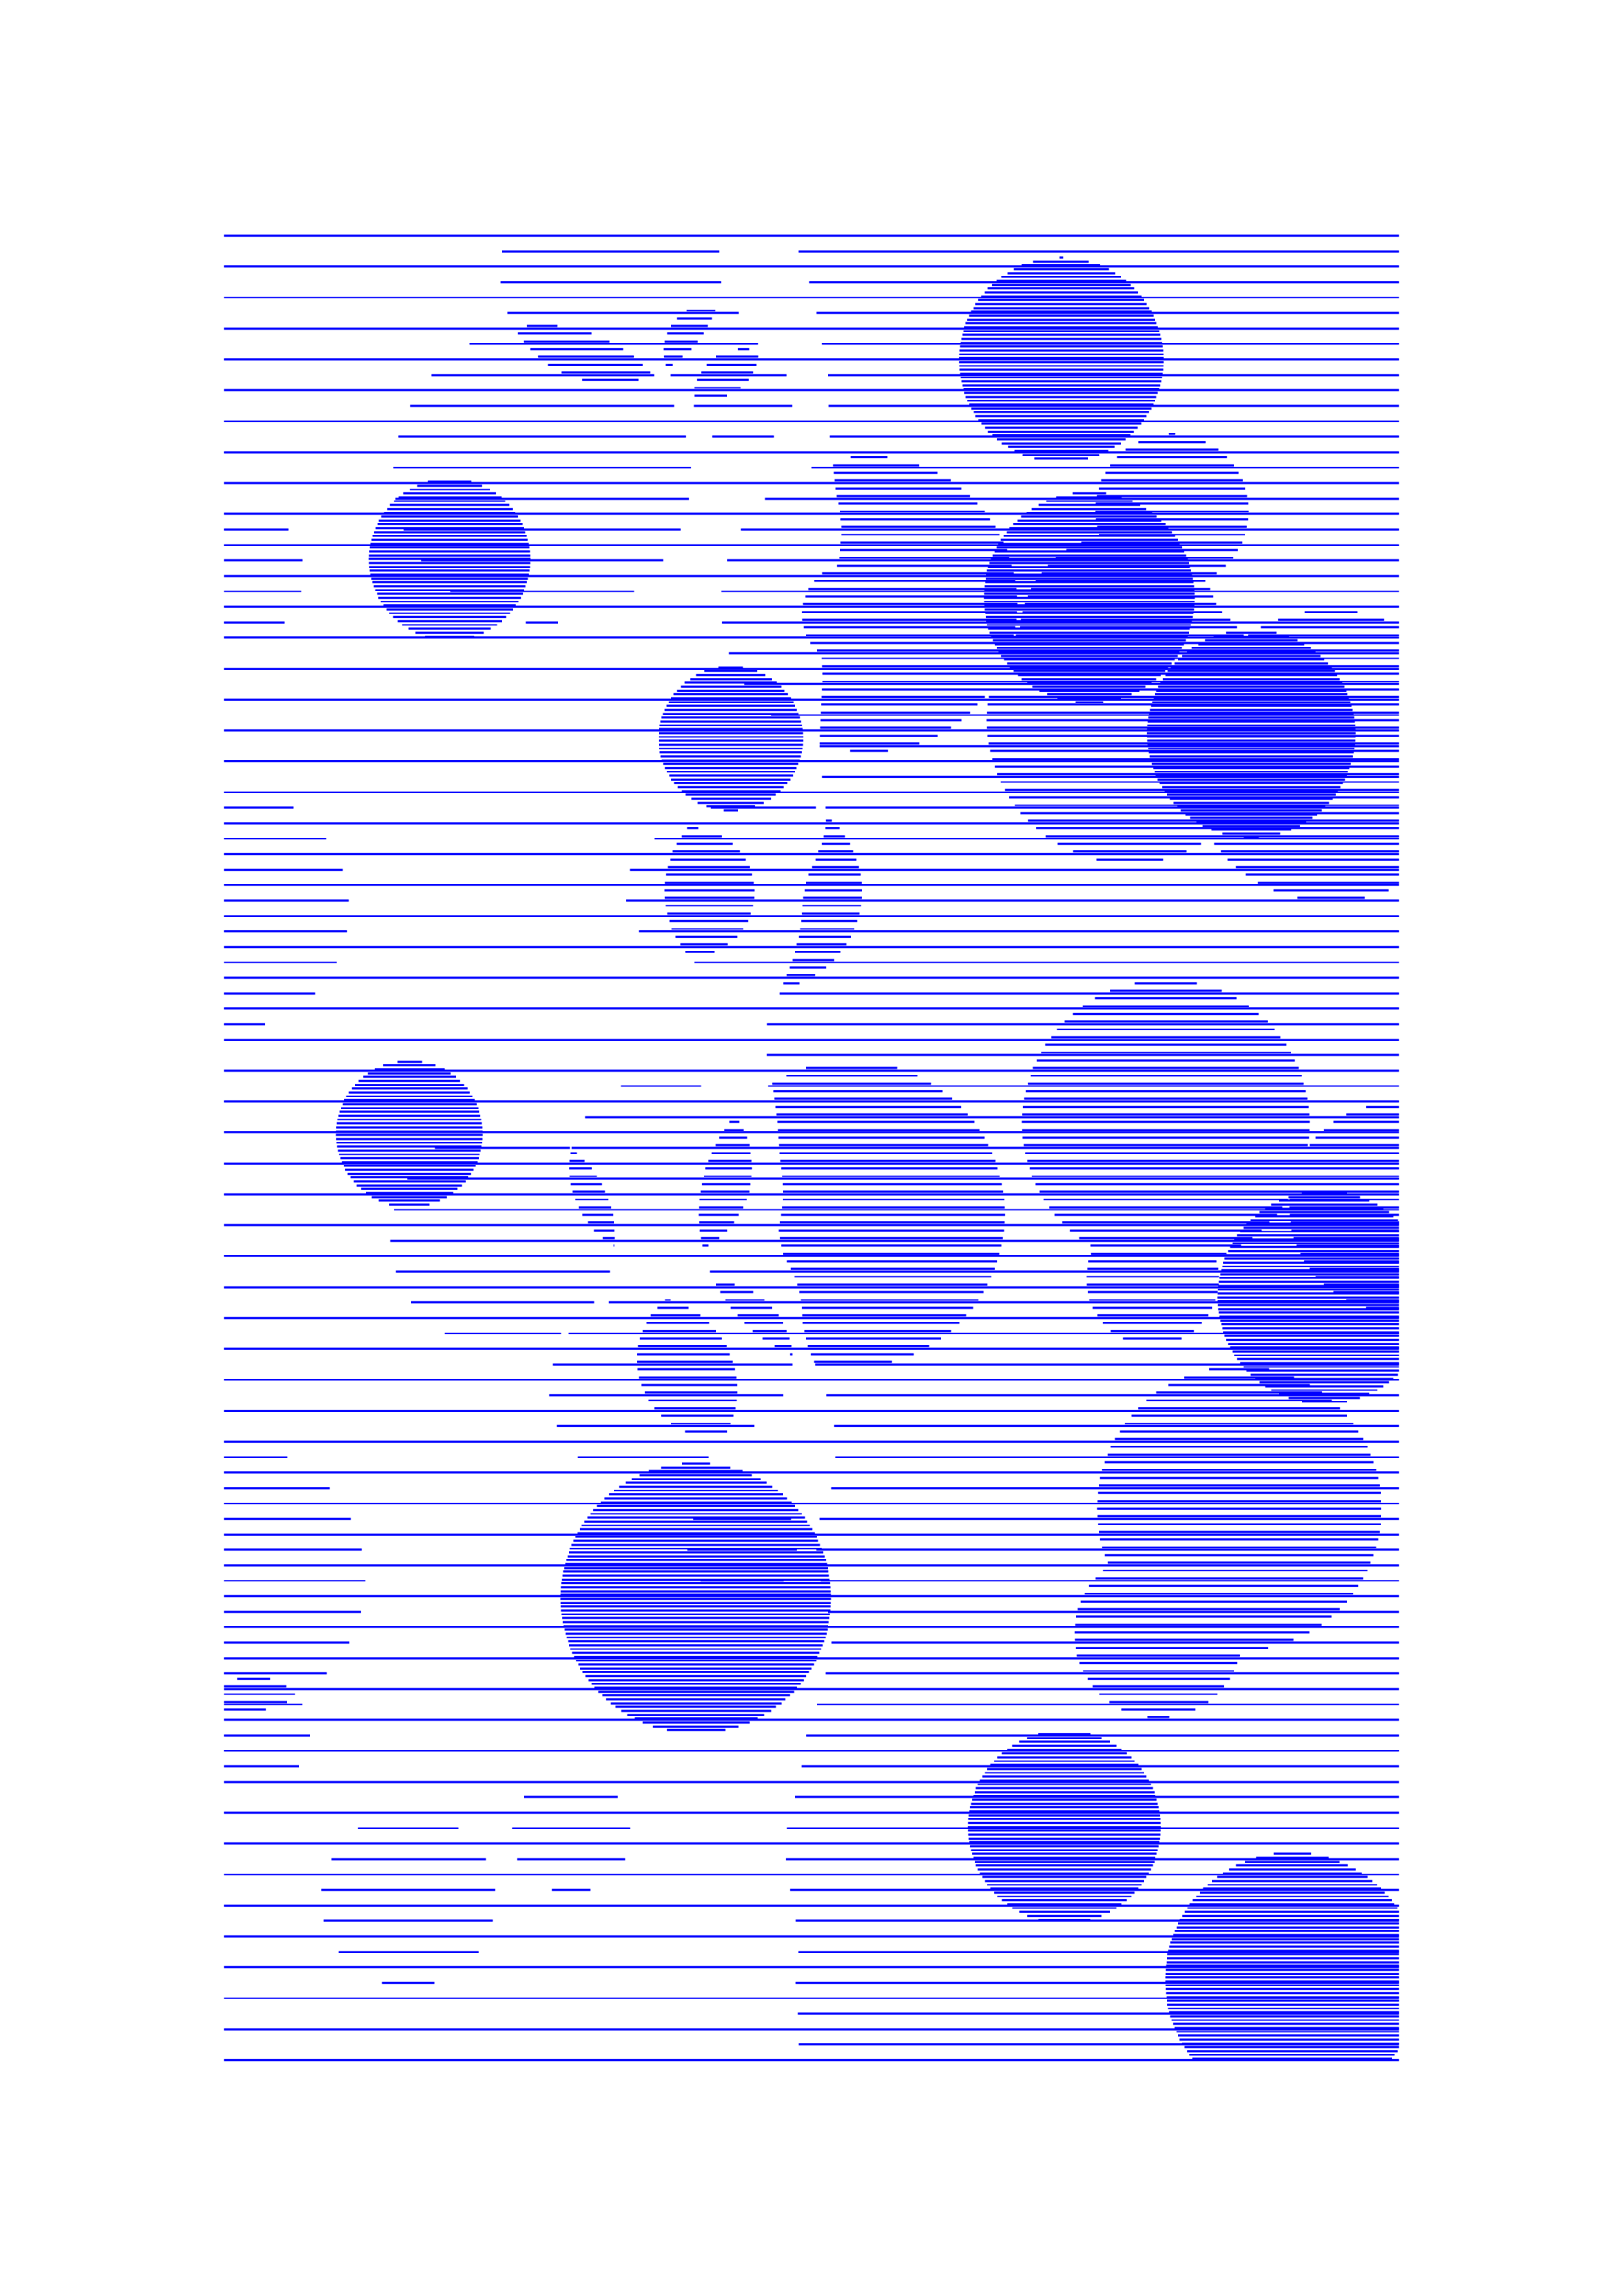 <?xml version="1.0" encoding="utf-8" ?>
<svg xmlns="http://www.w3.org/2000/svg" xmlns:cc="http://creativecommons.org/ns#" xmlns:dc="http://purl.org/dc/elements/1.1/" xmlns:ev="http://www.w3.org/2001/xml-events" xmlns:inkscape="http://www.inkscape.org/namespaces/inkscape" xmlns:rdf="http://www.w3.org/1999/02/22-rdf-syntax-ns#" xmlns:sodipodi="http://sodipodi.sourceforge.net/DTD/sodipodi-0.dtd" xmlns:xlink="http://www.w3.org/1999/xlink" baseProfile="tiny" height="29.7cm" version="1.2" viewBox="0 0 793.701 1122.52" width="21.0cm">
  <defs/>
  <g fill="none" id="layer1" inkscape:groupmode="layer" inkscape:label="1" stroke="#00f" style="display:inline">
    <line x1="684.095" x2="109.606" y1="115.276" y2="115.276"/>
    <line x1="109.606" x2="684.095" y1="130.394" y2="130.394"/>
    <line x1="684.095" x2="390.609" y1="122.835" y2="122.835"/>
    <line x1="395.805" x2="684.095" y1="137.953" y2="137.953"/>
    <line x1="684.095" x2="109.606" y1="145.512" y2="145.512"/>
    <line x1="109.606" x2="684.095" y1="160.63" y2="160.63"/>
    <line x1="684.095" x2="399.092" y1="153.071" y2="153.071"/>
    <line x1="401.983" x2="684.095" y1="168.189" y2="168.189"/>
    <line x1="684.095" x2="109.606" y1="175.748" y2="175.748"/>
    <line x1="109.606" x2="684.095" y1="190.866" y2="190.866"/>
    <line x1="684.095" x2="405.086" y1="183.307" y2="183.307"/>
    <line x1="405.405" x2="684.095" y1="198.425" y2="198.425"/>
    <line x1="684.095" x2="109.606" y1="205.984" y2="205.984"/>
    <line x1="109.606" x2="684.095" y1="221.102" y2="221.102"/>
    <line x1="684.095" x2="396.836" y1="228.661" y2="228.661"/>
    <line x1="407.441" x2="449.649" y1="227.402" y2="227.402"/>
    <line x1="458.379" x2="407.758" y1="231.181" y2="231.181"/>
    <line x1="408.126" x2="464.839" y1="234.961" y2="234.961"/>
    <line x1="470.007" x2="408.519" y1="238.74" y2="238.74"/>
    <line x1="409.038" x2="474.344" y1="242.52" y2="242.52"/>
    <line x1="478.101" x2="409.858" y1="246.299" y2="246.299"/>
    <line x1="410.679" x2="481.426" y1="250.079" y2="250.079"/>
    <line x1="484.229" x2="411.166" y1="253.858" y2="253.858"/>
    <line x1="411.62" x2="486.683" y1="257.638" y2="257.638"/>
    <line x1="488.932" x2="411.614" y1="261.417" y2="261.417"/>
    <line x1="411.194" x2="490.719" y1="265.197" y2="265.197"/>
    <line x1="489.478" x2="575.877" y1="263.937" y2="263.937"/>
    <line x1="577.01" x2="488.345" y1="265.827" y2="265.827"/>
    <line x1="487.212" x2="578.143" y1="267.716" y2="267.716"/>
    <line x1="579.053" x2="486.302" y1="269.606" y2="269.606"/>
    <line x1="485.409" x2="579.946" y1="271.496" y2="271.496"/>
    <line x1="580.729" x2="484.625" y1="273.386" y2="273.386"/>
    <line x1="483.949" x2="581.405" y1="275.276" y2="275.276"/>
    <line x1="582.082" x2="483.273" y1="277.165" y2="277.165"/>
    <line x1="482.797" x2="582.558" y1="279.055" y2="279.055"/>
    <line x1="583.032" x2="482.323" y1="280.945" y2="280.945"/>
    <line x1="481.924" x2="583.431" y1="282.835" y2="282.835"/>
    <line x1="583.711" x2="481.644" y1="284.724" y2="284.724"/>
    <line x1="481.363" x2="583.992" y1="286.614" y2="286.614"/>
    <line x1="584.135" x2="481.22" y1="288.504" y2="288.504"/>
    <line x1="481.127" x2="584.228" y1="290.394" y2="290.394"/>
    <line x1="584.311" x2="481.044" y1="292.284" y2="292.284"/>
    <line x1="481.137" x2="584.218" y1="294.173" y2="294.173"/>
    <line x1="584.125" x2="481.229" y1="296.063" y2="296.063"/>
    <line x1="481.392" x2="583.962" y1="297.953" y2="297.953"/>
    <line x1="583.682" x2="481.673" y1="299.842" y2="299.842"/>
    <line x1="481.953" x2="583.402" y1="301.732" y2="301.732"/>
    <line x1="582.982" x2="482.373" y1="303.622" y2="303.622"/>
    <line x1="482.846" x2="582.509" y1="305.512" y2="305.512"/>
    <line x1="582.011" x2="483.344" y1="307.402" y2="307.402"/>
    <line x1="484.02" x2="581.335" y1="309.291" y2="309.291"/>
    <line x1="580.659" x2="484.696" y1="311.181" y2="311.181"/>
    <line x1="485.502" x2="579.853" y1="313.071" y2="313.071"/>
    <line x1="578.959" x2="486.395" y1="314.961" y2="314.961"/>
    <line x1="487.33" x2="578.025" y1="316.85" y2="316.85"/>
    <line x1="576.892" x2="488.463" y1="318.74" y2="318.74"/>
    <line x1="489.595" x2="575.759" y1="320.63" y2="320.63"/>
    <line x1="576.037" x2="647.777" y1="322.52" y2="322.52"/>
    <line x1="649.518" x2="574.296" y1="324.409" y2="324.409"/>
    <line x1="572.991" x2="492.364" y1="324.409" y2="324.409"/>
    <line x1="490.962" x2="574.393" y1="322.52" y2="322.52"/>
    <line x1="578.122" x2="645.692" y1="320.63" y2="320.63"/>
    <line x1="643.469" x2="580.345" y1="318.74" y2="318.74"/>
    <line x1="582.893" x2="640.921" y1="316.85" y2="316.85"/>
    <line x1="637.936" x2="585.878" y1="314.961" y2="314.961"/>
    <line x1="589.335" x2="634.478" y1="313.071" y2="313.071"/>
    <line x1="630.186" x2="593.628" y1="311.181" y2="311.181"/>
    <line x1="599.677" x2="624.137" y1="309.291" y2="309.291"/>
    <line x1="624.842" x2="676.955" y1="302.992" y2="302.992"/>
    <line x1="684.095" x2="353.061" y1="304.252" y2="304.252"/>
    <line x1="352.771" x2="684.095" y1="289.134" y2="289.134"/>
    <line x1="684.095" x2="109.606" y1="296.693" y2="296.693"/>
    <line x1="109.606" x2="147.438" y1="289.134" y2="289.134"/>
    <line x1="148.027" x2="109.606" y1="274.016" y2="274.016"/>
    <line x1="109.606" x2="684.095" y1="266.457" y2="266.457"/>
    <line x1="684.095" x2="355.723" y1="274.016" y2="274.016"/>
    <line x1="362.449" x2="684.095" y1="258.898" y2="258.898"/>
    <line x1="684.095" x2="109.606" y1="251.339" y2="251.339"/>
    <line x1="109.606" x2="141.254" y1="258.898" y2="258.898"/>
    <line x1="109.606" x2="684.095" y1="281.575" y2="281.575"/>
    <line x1="684.095" x2="616.668" y1="306.772" y2="306.772"/>
    <line x1="610.516" x2="684.095" y1="310.551" y2="310.551"/>
    <line x1="684.095" x2="109.606" y1="311.811" y2="311.811"/>
    <line x1="109.606" x2="139.05" y1="304.252" y2="304.252"/>
    <line x1="109.606" x2="684.095" y1="326.929" y2="326.929"/>
    <line x1="684.095" x2="402.039" y1="325.669" y2="325.669"/>
    <line x1="402.198" x2="684.095" y1="329.449" y2="329.449"/>
    <line x1="684.095" x2="402.198" y1="333.228" y2="333.228"/>
    <line x1="402.008" x2="684.095" y1="337.008" y2="337.008"/>
    <line x1="684.095" x2="363.936" y1="334.488" y2="334.488"/>
    <line x1="363.367" x2="351.455" y1="326.299" y2="326.299"/>
    <line x1="344.617" x2="370.205" y1="328.189" y2="328.189"/>
    <line x1="374.311" x2="340.512" y1="330.079" y2="330.079"/>
    <line x1="337.441" x2="377.382" y1="331.969" y2="331.969"/>
    <line x1="379.91" x2="334.912" y1="333.858" y2="333.858"/>
    <line x1="332.827" x2="381.995" y1="335.748" y2="335.748"/>
    <line x1="383.778" x2="331.044" y1="337.638" y2="337.638"/>
    <line x1="329.472" x2="385.351" y1="339.528" y2="339.528"/>
    <line x1="386.752" x2="328.07" y1="341.417" y2="341.417"/>
    <line x1="326.932" x2="387.891" y1="343.307" y2="343.307"/>
    <line x1="388.927" x2="325.896" y1="345.197" y2="345.197"/>
    <line x1="325.002" x2="389.82" y1="347.087" y2="347.087"/>
    <line x1="390.552" x2="324.271" y1="348.976" y2="348.976"/>
    <line x1="323.598" x2="391.224" y1="350.866" y2="350.866"/>
    <line x1="391.697" x2="323.125" y1="352.756" y2="352.756"/>
    <line x1="322.698" x2="392.124" y1="354.646" y2="354.646"/>
    <line x1="392.405" x2="322.418" y1="356.535" y2="356.535"/>
    <line x1="322.217" x2="392.605" y1="358.425" y2="358.425"/>
    <line x1="392.698" x2="322.124" y1="360.315" y2="360.315"/>
    <line x1="322.142" x2="392.681" y1="362.205" y2="362.205"/>
    <line x1="392.588" x2="322.234" y1="364.094" y2="364.094"/>
    <line x1="322.47" x2="392.353" y1="365.984" y2="365.984"/>
    <line x1="392.072" x2="322.75" y1="367.874" y2="367.874"/>
    <line x1="323.213" x2="391.609" y1="369.764" y2="369.764"/>
    <line x1="391.102" x2="323.72" y1="371.654" y2="371.654"/>
    <line x1="324.397" x2="390.426" y1="373.543" y2="373.543"/>
    <line x1="389.654" x2="325.168" y1="375.433" y2="375.433"/>
    <line x1="326.062" x2="388.76" y1="377.323" y2="377.323"/>
    <line x1="387.68" x2="327.143" y1="379.213" y2="379.213"/>
    <line x1="328.331" x2="386.491" y1="381.102" y2="381.102"/>
    <line x1="385.09" x2="329.733" y1="382.992" y2="382.992"/>
    <line x1="331.363" x2="383.459" y1="384.882" y2="384.882"/>
    <line x1="381.607" x2="333.215" y1="386.772" y2="386.772"/>
    <line x1="335.367" x2="379.455" y1="388.661" y2="388.661"/>
    <line x1="376.877" x2="337.946" y1="390.551" y2="390.551"/>
    <line x1="341.189" x2="373.633" y1="392.441" y2="392.441"/>
    <line x1="369.222" x2="345.601" y1="394.331" y2="394.331"/>
    <line x1="347.577" x2="398.844" y1="394.961" y2="394.961"/>
    <line x1="403.612" x2="684.095" y1="394.961" y2="394.961"/>
    <line x1="684.095" x2="496.278" y1="393.701" y2="393.701"/>
    <line x1="493.654" x2="684.095" y1="389.921" y2="389.921"/>
    <line x1="684.095" x2="109.606" y1="387.402" y2="387.402"/>
    <line x1="109.606" x2="143.522" y1="394.961" y2="394.961"/>
    <line x1="159.539" x2="109.606" y1="410.079" y2="410.079"/>
    <line x1="109.606" x2="684.095" y1="417.638" y2="417.638"/>
    <line x1="684.095" x2="596.936" y1="416.378" y2="416.378"/>
    <line x1="593.892" x2="684.095" y1="412.598" y2="412.598"/>
    <line x1="684.095" x2="320.069" y1="410.079" y2="410.079"/>
    <line x1="329.069" x2="362.009" y1="416.378" y2="416.378"/>
    <line x1="364.613" x2="327.607" y1="420.158" y2="420.158"/>
    <line x1="326.485" x2="366.56" y1="423.937" y2="423.937"/>
    <line x1="367.88" x2="325.675" y1="427.716" y2="427.716"/>
    <line x1="325.156" x2="368.686" y1="431.496" y2="431.496"/>
    <line x1="369.039" x2="324.971" y1="435.276" y2="435.276"/>
    <line x1="325.105" x2="368.951" y1="439.055" y2="439.055"/>
    <line x1="368.377" x2="325.519" y1="442.835" y2="442.835"/>
    <line x1="326.223" x2="367.302" y1="446.614" y2="446.614"/>
    <line x1="365.711" x2="327.232" y1="450.394" y2="450.394"/>
    <line x1="328.584" x2="363.48" y1="454.173" y2="454.173"/>
    <line x1="360.398" x2="330.361" y1="457.953" y2="457.953"/>
    <line x1="332.55" x2="356.073" y1="461.732" y2="461.732"/>
    <line x1="349.258" x2="335.228" y1="465.512" y2="465.512"/>
    <line x1="339.768" x2="684.095" y1="470.551" y2="470.551"/>
    <line x1="684.095" x2="109.606" y1="462.992" y2="462.992"/>
    <line x1="109.606" x2="164.735" y1="470.551" y2="470.551"/>
    <line x1="169.781" x2="109.606" y1="455.433" y2="455.433"/>
    <line x1="109.606" x2="684.095" y1="447.874" y2="447.874"/>
    <line x1="684.095" x2="312.618" y1="455.433" y2="455.433"/>
    <line x1="306.37" x2="684.095" y1="440.315" y2="440.315"/>
    <line x1="678.997" x2="622.799" y1="435.276" y2="435.276"/>
    <line x1="615.309" x2="684.095" y1="431.496" y2="431.496"/>
    <line x1="684.095" x2="109.606" y1="432.756" y2="432.756"/>
    <line x1="109.606" x2="170.597" y1="440.315" y2="440.315"/>
    <line x1="167.44" x2="109.606" y1="425.197" y2="425.197"/>
    <line x1="109.606" x2="684.095" y1="402.52" y2="402.52"/>
    <line x1="684.095" x2="502.639" y1="401.26" y2="401.26"/>
    <line x1="499.213" x2="684.095" y1="397.48" y2="397.48"/>
    <line x1="684.095" x2="506.712" y1="405.039" y2="405.039"/>
    <line x1="511.488" x2="684.095" y1="408.819" y2="408.819"/>
    <line x1="684.095" x2="600.37" y1="420.158" y2="420.158"/>
    <line x1="604.54" x2="684.095" y1="423.937" y2="423.937"/>
    <line x1="684.095" x2="308.122" y1="425.197" y2="425.197"/>
    <line x1="330.914" x2="358.325" y1="412.598" y2="412.598"/>
    <line x1="352.996" x2="333.203" y1="408.819" y2="408.819"/>
    <line x1="336.029" x2="341.517" y1="405.039" y2="405.039"/>
    <line x1="353.827" x2="360.996" y1="396.221" y2="396.221"/>
    <line x1="403.771" x2="406.886" y1="401.26" y2="401.26"/>
    <line x1="403.531" x2="410.392" y1="405.039" y2="405.039"/>
    <line x1="413.219" x2="402.751" y1="408.819" y2="408.819"/>
    <line x1="401.971" x2="415.508" y1="412.598" y2="412.598"/>
    <line x1="417.352" x2="400.334" y1="416.378" y2="416.378"/>
    <line x1="398.696" x2="418.814" y1="420.158" y2="420.158"/>
    <line x1="419.936" x2="397.084" y1="423.937" y2="423.937"/>
    <line x1="395.488" x2="420.747" y1="427.716" y2="427.716"/>
    <line x1="421.265" x2="394.093" y1="431.496" y2="431.496"/>
    <line x1="393.357" x2="421.45" y1="435.276" y2="435.276"/>
    <line x1="421.316" x2="392.622" y1="439.055" y2="439.055"/>
    <line x1="392.333" x2="420.902" y1="442.835" y2="442.835"/>
    <line x1="420.199" x2="392.125" y1="446.614" y2="446.614"/>
    <line x1="391.784" x2="419.19" y1="450.394" y2="450.394"/>
    <line x1="417.837" x2="391.291" y1="454.173" y2="454.173"/>
    <line x1="390.753" x2="416.061" y1="457.953" y2="457.953"/>
    <line x1="413.871" x2="389.713" y1="461.732" y2="461.732"/>
    <line x1="388.673" x2="411.194" y1="465.512" y2="465.512"/>
    <line x1="407.918" x2="387.457" y1="469.291" y2="469.291"/>
    <line x1="386.165" x2="403.873" y1="473.071" y2="473.071"/>
    <line x1="398.493" x2="384.802" y1="476.85" y2="476.85"/>
    <line x1="383.283" x2="391.016" y1="480.63" y2="480.63"/>
    <line x1="381.2" x2="684.095" y1="485.669" y2="485.669"/>
    <line x1="684.095" x2="109.606" y1="493.228" y2="493.228"/>
    <line x1="109.606" x2="129.711" y1="500.787" y2="500.787"/>
    <line x1="109.606" x2="684.095" y1="508.346" y2="508.346"/>
    <line x1="684.095" x2="374.977" y1="515.905" y2="515.905"/>
    <line x1="384.665" x2="448.472" y1="525.984" y2="525.984"/>
    <line x1="455.494" x2="377.874" y1="529.764" y2="529.764"/>
    <line x1="375.542" x2="684.095" y1="531.024" y2="531.024"/>
    <line x1="684.095" x2="109.606" y1="523.465" y2="523.465"/>
    <line x1="109.606" x2="684.095" y1="538.583" y2="538.583"/>
    <line x1="684.095" x2="667.969" y1="541.102" y2="541.102"/>
    <line x1="658.174" x2="684.095" y1="544.882" y2="544.882"/>
    <line x1="684.095" x2="286.176" y1="546.142" y2="546.142"/>
    <line x1="279.676" x2="684.095" y1="561.26" y2="561.26"/>
    <line x1="684.095" x2="640.402" y1="560.0" y2="560.0"/>
    <line x1="639.56" x2="500.726" y1="560.0" y2="560.0"/>
    <line x1="500.165" x2="640.12" y1="556.221" y2="556.221"/>
    <line x1="643.482" x2="684.095" y1="556.221" y2="556.221"/>
    <line x1="684.095" x2="109.606" y1="553.701" y2="553.701"/>
    <line x1="109.606" x2="684.095" y1="568.819" y2="568.819"/>
    <line x1="684.095" x2="502.314" y1="567.559" y2="567.559"/>
    <line x1="501.368" x2="684.095" y1="563.779" y2="563.779"/>
    <line x1="684.095" x2="503.439" y1="571.339" y2="571.339"/>
    <line x1="504.791" x2="684.095" y1="575.118" y2="575.118"/>
    <line x1="684.095" x2="199.117" y1="576.378" y2="576.378"/>
    <line x1="190.484" x2="209.986" y1="588.976" y2="588.976"/>
    <line x1="215.107" x2="185.363" y1="587.087" y2="587.087"/>
    <line x1="181.775" x2="218.695" y1="585.197" y2="585.197"/>
    <line x1="221.53" x2="178.94" y1="583.307" y2="583.307"/>
    <line x1="176.584" x2="223.886" y1="581.417" y2="581.417"/>
    <line x1="225.91" x2="174.56" y1="579.528" y2="579.528"/>
    <line x1="172.847" x2="227.623" y1="577.638" y2="577.638"/>
    <line x1="229.093" x2="171.377" y1="575.748" y2="575.748"/>
    <line x1="170.051" x2="230.419" y1="573.858" y2="573.858"/>
    <line x1="231.552" x2="168.918" y1="571.968" y2="571.968"/>
    <line x1="167.948" x2="232.522" y1="570.079" y2="570.079"/>
    <line x1="233.415" x2="167.054" y1="568.189" y2="568.189"/>
    <line x1="166.377" x2="234.093" y1="566.299" y2="566.299"/>
    <line x1="234.72" x2="165.75" y1="564.409" y2="564.409"/>
    <line x1="165.276" x2="235.194" y1="562.52" y2="562.52"/>
    <line x1="235.584" x2="164.886" y1="560.63" y2="560.63"/>
    <line x1="164.606" x2="235.864" y1="558.74" y2="558.74"/>
    <line x1="236.035" x2="164.435" y1="556.85" y2="556.85"/>
    <line x1="164.342" x2="236.128" y1="554.961" y2="554.961"/>
    <line x1="236.086" x2="164.383" y1="553.071" y2="553.071"/>
    <line x1="164.476" x2="235.994" y1="551.181" y2="551.181"/>
    <line x1="235.74" x2="164.73" y1="549.291" y2="549.291"/>
    <line x1="165.013" x2="235.457" y1="547.402" y2="547.402"/>
    <line x1="234.983" x2="165.487" y1="545.512" y2="545.512"/>
    <line x1="166.001" x2="234.469" y1="543.622" y2="543.622"/>
    <line x1="233.792" x2="166.678" y1="541.732" y2="541.732"/>
    <line x1="167.451" x2="233.019" y1="539.842" y2="539.842"/>
    <line x1="232.125" x2="168.345" y1="537.953" y2="537.953"/>
    <line x1="169.421" x2="231.049" y1="536.063" y2="536.063"/>
    <line x1="229.873" x2="170.597" y1="534.173" y2="534.173"/>
    <line x1="171.999" x2="228.471" y1="532.284" y2="532.284"/>
    <line x1="226.863" x2="173.607" y1="530.394" y2="530.394"/>
    <line x1="175.425" x2="225.045" y1="528.504" y2="528.504"/>
    <line x1="222.946" x2="177.524" y1="526.614" y2="526.614"/>
    <line x1="180.072" x2="220.398" y1="524.724" y2="524.724"/>
    <line x1="217.295" x2="183.175" y1="522.835" y2="522.835"/>
    <line x1="187.345" x2="213.125" y1="520.945" y2="520.945"/>
    <line x1="206.219" x2="194.251" y1="519.055" y2="519.055"/>
    <line x1="212.867" x2="278.922" y1="561.26" y2="561.26"/>
    <line x1="279.186" x2="282.036" y1="563.779" y2="563.779"/>
    <line x1="278.707" x2="285.947" y1="567.559" y2="567.559"/>
    <line x1="289.191" x2="278.544" y1="571.339" y2="571.339"/>
    <line x1="278.729" x2="291.916" y1="575.118" y2="575.118"/>
    <line x1="294.182" x2="279.253" y1="578.898" y2="578.898"/>
    <line x1="280.105" x2="296.007" y1="582.677" y2="582.677"/>
    <line x1="297.52" x2="281.308" y1="586.457" y2="586.457"/>
    <line x1="282.894" x2="298.756" y1="590.236" y2="590.236"/>
    <line x1="299.703" x2="284.916" y1="594.016" y2="594.016"/>
    <line x1="287.448" x2="300.301" y1="597.795" y2="597.795"/>
    <line x1="300.677" x2="290.602" y1="601.575" y2="601.575"/>
    <line x1="294.552" x2="300.838" y1="605.354" y2="605.354"/>
    <line x1="300.652" x2="299.864" y1="609.134" y2="609.134"/>
    <line x1="298.242" x2="193.547" y1="621.732" y2="621.732"/>
    <line x1="191.012" x2="684.095" y1="606.614" y2="606.614"/>
    <line x1="684.095" x2="603.746" y1="605.984" y2="605.984"/>
    <line x1="602.613" x2="684.095" y1="607.874" y2="607.874"/>
    <line x1="684.095" x2="634.05" y1="609.134" y2="609.134"/>
    <line x1="632.697" x2="684.095" y1="605.354" y2="605.354"/>
    <line x1="684.095" x2="605.048" y1="604.095" y2="604.095"/>
    <line x1="606.449" x2="684.095" y1="602.205" y2="602.205"/>
    <line x1="684.095" x2="631.717" y1="601.575" y2="601.575"/>
    <line x1="631.015" x2="684.095" y1="597.795" y2="597.795"/>
    <line x1="684.095" x2="609.704" y1="598.425" y2="598.425"/>
    <line x1="607.991" x2="684.095" y1="600.315" y2="600.315"/>
    <line x1="684.095" x2="109.606" y1="599.055" y2="599.055"/>
    <line x1="109.606" x2="684.095" y1="614.173" y2="614.173"/>
    <line x1="684.095" x2="599.703" y1="613.543" y2="613.543"/>
    <line x1="599.853" x2="533.616" y1="612.913" y2="612.913"/>
    <line x1="533.401" x2="606.884" y1="609.134" y2="609.134"/>
    <line x1="601.49" x2="684.095" y1="609.764" y2="609.764"/>
    <line x1="684.095" x2="600.597" y1="611.654" y2="611.654"/>
    <line x1="598.937" x2="684.095" y1="615.433" y2="615.433"/>
    <line x1="684.095" x2="637.86" y1="616.693" y2="616.693"/>
    <line x1="635.766" x2="684.095" y1="612.913" y2="612.913"/>
    <line x1="684.095" x2="598.261" y1="617.323" y2="617.323"/>
    <line x1="597.592" x2="684.095" y1="619.213" y2="619.213"/>
    <line x1="684.095" x2="640.396" y1="620.472" y2="620.472"/>
    <line x1="643.474" x2="684.095" y1="624.252" y2="624.252"/>
    <line x1="684.095" x2="596.249" y1="624.882" y2="624.882"/>
    <line x1="596.077" x2="531.198" y1="624.252" y2="624.252"/>
    <line x1="531.277" x2="595.999" y1="628.032" y2="628.032"/>
    <line x1="595.689" x2="684.095" y1="628.661" y2="628.661"/>
    <line x1="684.095" x2="109.606" y1="629.291" y2="629.291"/>
    <line x1="109.606" x2="684.095" y1="644.409" y2="644.409"/>
    <line x1="684.095" x2="596.253" y1="643.779" y2="643.779"/>
    <line x1="595.972" x2="684.095" y1="641.89" y2="641.89"/>
    <line x1="684.095" x2="595.692" y1="640.0" y2="640.0"/>
    <line x1="595.544" x2="684.095" y1="638.11" y2="638.11"/>
    <line x1="684.095" x2="667.937" y1="639.37" y2="639.37"/>
    <line x1="658.157" x2="684.095" y1="635.591" y2="635.591"/>
    <line x1="684.095" x2="595.451" y1="636.221" y2="636.221"/>
    <line x1="594.44" x2="532.835" y1="635.591" y2="635.591"/>
    <line x1="531.801" x2="595.474" y1="631.811" y2="631.811"/>
    <line x1="595.45" x2="684.095" y1="632.441" y2="632.441"/>
    <line x1="684.095" x2="651.942" y1="631.811" y2="631.811"/>
    <line x1="647.243" x2="684.095" y1="628.032" y2="628.032"/>
    <line x1="684.095" x2="595.969" y1="626.772" y2="626.772"/>
    <line x1="595.543" x2="684.095" y1="630.551" y2="630.551"/>
    <line x1="684.095" x2="595.358" y1="634.331" y2="634.331"/>
    <line x1="592.904" x2="534.371" y1="639.37" y2="639.37"/>
    <line x1="536.473" x2="590.802" y1="643.15" y2="643.15"/>
    <line x1="587.873" x2="539.402" y1="646.929" y2="646.929"/>
    <line x1="543.359" x2="583.916" y1="650.709" y2="650.709"/>
    <line x1="577.921" x2="549.354" y1="654.488" y2="654.488"/>
    <line x1="565.61" x2="646.367" y1="680.945" y2="680.945"/>
    <line x1="651.227" x2="560.751" y1="684.724" y2="684.724"/>
    <line x1="556.612" x2="655.366" y1="688.504" y2="688.504"/>
    <line x1="658.696" x2="636.54" y1="685.354" y2="685.354"/>
    <line x1="630.031" x2="665.205" y1="683.465" y2="683.465"/>
    <line x1="669.788" x2="625.448" y1="681.575" y2="681.575"/>
    <line x1="621.775" x2="673.461" y1="679.685" y2="679.685"/>
    <line x1="676.614" x2="618.622" y1="677.795" y2="677.795"/>
    <line x1="616.067" x2="679.169" y1="675.905" y2="675.905"/>
    <line x1="681.545" x2="613.691" y1="674.016" y2="674.016"/>
    <line x1="611.606" x2="683.631" y1="672.126" y2="672.126"/>
    <line x1="684.095" x2="609.725" y1="670.236" y2="670.236"/>
    <line x1="608.012" x2="684.095" y1="668.346" y2="668.346"/>
    <line x1="684.095" x2="398.511" y1="667.087" y2="667.087"/>
    <line x1="398.013" x2="436.116" y1="665.827" y2="665.827"/>
    <line x1="446.821" x2="396.576" y1="662.047" y2="662.047"/>
    <line x1="395.159" x2="454.191" y1="658.268" y2="658.268"/>
    <line x1="460.05" x2="393.972" y1="654.488" y2="654.488"/>
    <line x1="393.187" x2="464.95" y1="650.709" y2="650.709"/>
    <line x1="469.121" x2="392.403" y1="646.929" y2="646.929"/>
    <line x1="392.246" x2="472.617" y1="643.15" y2="643.15"/>
    <line x1="475.753" x2="392.102" y1="639.37" y2="639.37"/>
    <line x1="391.624" x2="478.556" y1="635.591" y2="635.591"/>
    <line x1="480.873" x2="390.919" y1="631.811" y2="631.811"/>
    <line x1="390.007" x2="483.026" y1="628.032" y2="628.032"/>
    <line x1="484.814" x2="388.322" y1="624.252" y2="624.252"/>
    <line x1="386.637" x2="486.393" y1="620.472" y2="620.472"/>
    <line x1="487.745" x2="384.901" y1="616.693" y2="616.693"/>
    <line x1="383.154" x2="488.835" y1="612.913" y2="612.913"/>
    <line x1="489.782" x2="381.917" y1="609.134" y2="609.134"/>
    <line x1="381.318" x2="490.434" y1="605.354" y2="605.354"/>
    <line x1="490.995" x2="380.785" y1="601.575" y2="601.575"/>
    <line x1="381.294" x2="491.241" y1="597.795" y2="597.795"/>
    <line x1="491.427" x2="381.803" y1="594.016" y2="594.016"/>
    <line x1="382.283" x2="491.28" y1="590.236" y2="590.236"/>
    <line x1="491.094" x2="382.749" y1="586.457" y2="586.457"/>
    <line x1="382.979" x2="490.55" y1="582.677" y2="582.677"/>
    <line x1="489.977" x2="382.639" y1="578.898" y2="578.898"/>
    <line x1="382.299" x2="489.031" y1="575.118" y2="575.118"/>
    <line x1="488.025" x2="381.886" y1="571.339" y2="571.339"/>
    <line x1="381.466" x2="486.673" y1="567.559" y2="567.559"/>
    <line x1="485.183" x2="381.139" y1="563.779" y2="563.779"/>
    <line x1="380.897" x2="483.395" y1="560.0" y2="560.0"/>
    <line x1="481.341" x2="380.656" y1="556.221" y2="556.221"/>
    <line x1="380.418" x2="479.076" y1="552.441" y2="552.441"/>
    <line x1="476.332" x2="380.18" y1="548.661" y2="548.661"/>
    <line x1="379.774" x2="473.324" y1="544.882" y2="544.882"/>
    <line x1="469.899" x2="379.314" y1="541.102" y2="541.102"/>
    <line x1="378.845" x2="465.812" y1="537.323" y2="537.323"/>
    <line x1="461.103" x2="378.359" y1="533.543" y2="533.543"/>
    <line x1="394.183" x2="438.955" y1="522.205" y2="522.205"/>
    <line x1="501.669" x2="638.616" y1="533.543" y2="533.543"/>
    <line x1="639.381" x2="500.904" y1="537.323" y2="537.323"/>
    <line x1="500.344" x2="639.942" y1="541.102" y2="541.102"/>
    <line x1="640.253" x2="500.032" y1="544.882" y2="544.882"/>
    <line x1="499.847" x2="640.439" y1="548.661" y2="548.661"/>
    <line x1="640.312" x2="499.973" y1="552.441" y2="552.441"/>
    <line x1="502.616" x2="637.669" y1="529.764" y2="529.764"/>
    <line x1="636.415" x2="503.87" y1="525.984" y2="525.984"/>
    <line x1="505.24" x2="635.046" y1="522.205" y2="522.205"/>
    <line x1="633.258" x2="507.027" y1="518.425" y2="518.425"/>
    <line x1="509" x2="631.285" y1="514.646" y2="514.646"/>
    <line x1="629.02" x2="511.266" y1="510.866" y2="510.866"/>
    <line x1="513.973" x2="626.313" y1="507.087" y2="507.087"/>
    <line x1="623.288" x2="516.997" y1="503.307" y2="503.307"/>
    <line x1="520.424" x2="619.861" y1="499.528" y2="499.528"/>
    <line x1="615.691" x2="524.595" y1="495.748" y2="495.748"/>
    <line x1="529.483" x2="610.802" y1="491.969" y2="491.969"/>
    <line x1="604.874" x2="535.412" y1="488.189" y2="488.189"/>
    <line x1="542.981" x2="597.305" y1="484.409" y2="484.409"/>
    <line x1="585.222" x2="555.064" y1="480.63" y2="480.63"/>
    <line x1="568.723" x2="536.08" y1="420.158" y2="420.158"/>
    <line x1="524.673" x2="580.13" y1="416.378" y2="416.378"/>
    <line x1="587.522" x2="517.281" y1="412.598" y2="412.598"/>
    <line x1="491.388" x2="684.095" y1="386.142" y2="386.142"/>
    <line x1="684.095" x2="489.495" y1="382.362" y2="382.362"/>
    <line x1="487.77" x2="684.095" y1="378.583" y2="378.583"/>
    <line x1="684.095" x2="402.025" y1="379.842" y2="379.842"/>
    <line x1="400.984" x2="684.095" y1="364.724" y2="364.724"/>
    <line x1="684.095" x2="483.611" y1="363.465" y2="363.465"/>
    <line x1="483.051" x2="684.095" y1="359.685" y2="359.685"/>
    <line x1="684.095" x2="109.606" y1="357.165" y2="357.165"/>
    <line x1="109.606" x2="684.095" y1="372.284" y2="372.284"/>
    <line x1="684.095" x2="485.242" y1="371.024" y2="371.024"/>
    <line x1="484.296" x2="684.095" y1="367.244" y2="367.244"/>
    <line x1="684.095" x2="486.417" y1="374.803" y2="374.803"/>
    <line x1="482.824" x2="684.095" y1="355.906" y2="355.906"/>
    <line x1="684.095" x2="482.668" y1="352.126" y2="352.126"/>
    <line x1="482.853" x2="684.095" y1="348.346" y2="348.346"/>
    <line x1="684.095" x2="376.89" y1="349.606" y2="349.606"/>
    <line x1="401.343" x2="470.06" y1="352.126" y2="352.126"/>
    <line x1="474.388" x2="401.5" y1="348.346" y2="348.346"/>
    <line x1="401.66" x2="478.137" y1="344.567" y2="344.567"/>
    <line x1="483.141" x2="684.095" y1="344.567" y2="344.567"/>
    <line x1="684.095" x2="109.606" y1="342.047" y2="342.047"/>
    <line x1="186.298" x2="253.543" y1="294.173" y2="294.173"/>
    <line x1="254.676" x2="185.165" y1="292.284" y2="292.284"/>
    <line x1="184.258" x2="255.583" y1="290.394" y2="290.394"/>
    <line x1="256.457" x2="183.385" y1="288.504" y2="288.504"/>
    <line x1="182.708" x2="257.133" y1="286.614" y2="286.614"/>
    <line x1="257.776" x2="182.065" y1="284.724" y2="284.724"/>
    <line x1="181.592" x2="258.25" y1="282.835" y2="282.835"/>
    <line x1="258.69" x2="181.152" y1="280.945" y2="280.945"/>
    <line x1="180.871" x2="258.97" y1="279.055" y2="279.055"/>
    <line x1="259.223" x2="180.618" y1="277.165" y2="277.165"/>
    <line x1="180.525" x2="259.316" y1="275.276" y2="275.276"/>
    <line x1="259.391" x2="180.451" y1="273.386" y2="273.386"/>
    <line x1="180.543" x2="259.298" y1="271.496" y2="271.496"/>
    <line x1="259.196" x2="180.646" y1="269.606" y2="269.606"/>
    <line x1="180.926" x2="258.916" y1="267.716" y2="267.716"/>
    <line x1="258.631" x2="181.21" y1="265.827" y2="265.827"/>
    <line x1="181.684" x2="258.158" y1="263.937" y2="263.937"/>
    <line x1="257.678" x2="182.164" y1="262.047" y2="262.047"/>
    <line x1="182.84" x2="257.001" y1="260.158" y2="260.158"/>
    <line x1="256.303" x2="183.538" y1="258.268" y2="258.268"/>
    <line x1="184.432" x2="255.409" y1="256.378" y2="256.378"/>
    <line x1="254.456" x2="185.386" y1="254.488" y2="254.488"/>
    <line x1="186.518" x2="253.323" y1="252.598" y2="252.598"/>
    <line x1="252.059" x2="187.783" y1="250.709" y2="250.709"/>
    <line x1="189.185" x2="250.657" y1="248.819" y2="248.819"/>
    <line x1="248.993" x2="190.849" y1="246.929" y2="246.929"/>
    <line x1="192.683" x2="247.159" y1="245.039" y2="245.039"/>
    <line x1="245.074" x2="194.768" y1="243.15" y2="243.15"/>
    <line x1="193.298" x2="336.876" y1="243.78" y2="243.78"/>
    <line x1="337.781" x2="192.393" y1="228.661" y2="228.661"/>
    <line x1="200.279" x2="239.562" y1="239.37" y2="239.37"/>
    <line x1="242.55" x2="197.292" y1="241.26" y2="241.26"/>
    <line x1="203.999" x2="235.842" y1="237.48" y2="237.48"/>
    <line x1="230.583" x2="209.259" y1="235.591" y2="235.591"/>
    <line x1="197.485" x2="332.689" y1="258.898" y2="258.898"/>
    <line x1="324.403" x2="205.771" y1="274.016" y2="274.016"/>
    <line x1="220.182" x2="309.992" y1="289.134" y2="289.134"/>
    <line x1="272.867" x2="257.307" y1="304.252" y2="304.252"/>
    <line x1="250.929" x2="188.912" y1="297.953" y2="297.953"/>
    <line x1="187.51" x2="252.331" y1="296.063" y2="296.063"/>
    <line x1="249.326" x2="190.516" y1="299.842" y2="299.842"/>
    <line x1="192.277" x2="247.564" y1="301.732" y2="301.732"/>
    <line x1="245.479" x2="194.362" y1="303.622" y2="303.622"/>
    <line x1="196.796" x2="243.045" y1="305.512" y2="305.512"/>
    <line x1="240.175" x2="199.666" y1="307.402" y2="307.402"/>
    <line x1="203.222" x2="236.619" y1="309.291" y2="309.291"/>
    <line x1="231.849" x2="207.992" y1="311.181" y2="311.181"/>
    <line x1="194.661" x2="335.513" y1="213.543" y2="213.543"/>
    <line x1="348.214" x2="378.62" y1="213.543" y2="213.543"/>
    <line x1="387.3" x2="339.533" y1="198.425" y2="198.425"/>
    <line x1="339.809" x2="355.606" y1="193.386" y2="193.386"/>
    <line x1="362.319" x2="339.786" y1="189.606" y2="189.606"/>
    <line x1="340.934" x2="365.987" y1="185.827" y2="185.827"/>
    <line x1="368.375" x2="342.842" y1="182.047" y2="182.047"/>
    <line x1="345.72" x2="369.893" y1="178.268" y2="178.268"/>
    <line x1="370.669" x2="350.179" y1="174.488" y2="174.488"/>
    <line x1="360.65" x2="366.183" y1="170.709" y2="170.709"/>
    <line x1="370.578" x2="229.759" y1="168.189" y2="168.189"/>
    <line x1="248.119" x2="361.49" y1="153.071" y2="153.071"/>
    <line x1="349.601" x2="335.809" y1="151.811" y2="151.811"/>
    <line x1="331.042" x2="348.088" y1="155.591" y2="155.591"/>
    <line x1="346.253" x2="328.099" y1="159.37" y2="159.37"/>
    <line x1="326.181" x2="343.988" y1="163.15" y2="163.15"/>
    <line x1="341.244" x2="325.044" y1="166.929" y2="166.929"/>
    <line x1="324.596" x2="337.969" y1="170.709" y2="170.709"/>
    <line x1="334.012" x2="324.746" y1="174.488" y2="174.488"/>
    <line x1="325.522" x2="329.13" y1="178.268" y2="178.268"/>
    <line x1="327.73" x2="384.746" y1="183.307" y2="183.307"/>
    <line x1="405.959" x2="684.095" y1="213.543" y2="213.543"/>
    <line x1="684.095" x2="109.606" y1="236.22" y2="236.22"/>
    <line x1="200.403" x2="329.771" y1="198.425" y2="198.425"/>
    <line x1="319.898" x2="210.878" y1="183.307" y2="183.307"/>
    <line x1="253.282" x2="289.076" y1="163.15" y2="163.15"/>
    <line x1="298.014" x2="256.026" y1="166.929" y2="166.929"/>
    <line x1="259.301" x2="304.618" y1="170.709" y2="170.709"/>
    <line x1="309.895" x2="263.258" y1="174.488" y2="174.488"/>
    <line x1="268.14" x2="314.321" y1="178.268" y2="178.268"/>
    <line x1="318.154" x2="274.708" y1="182.047" y2="182.047"/>
    <line x1="284.835" x2="312.435" y1="185.827" y2="185.827"/>
    <line x1="272.385" x2="257.788" y1="159.37" y2="159.37"/>
    <line x1="244.612" x2="352.658" y1="137.953" y2="137.953"/>
    <line x1="351.834" x2="245.436" y1="122.835" y2="122.835"/>
    <line x1="374.153" x2="684.095" y1="243.78" y2="243.78"/>
    <line x1="663.64" x2="638.157" y1="299.213" y2="299.213"/>
    <line x1="651.23" x2="572.583" y1="326.299" y2="326.299"/>
    <line x1="571.366" x2="493.988" y1="326.299" y2="326.299"/>
    <line x1="495.701" x2="569.654" y1="328.189" y2="328.189"/>
    <line x1="571.171" x2="652.643" y1="328.189" y2="328.189"/>
    <line x1="654.044" x2="569.769" y1="330.079" y2="330.079"/>
    <line x1="567.669" x2="497.686" y1="330.079" y2="330.079"/>
    <line x1="499.771" x2="565.584" y1="331.969" y2="331.969"/>
    <line x1="567.461" x2="656.353" y1="333.858" y2="333.858"/>
    <line x1="657.35" x2="566.464" y1="335.748" y2="335.748"/>
    <line x1="565.57" x2="658.243" y1="337.638" y2="337.638"/>
    <line x1="659.098" x2="564.715" y1="339.528" y2="339.528"/>
    <line x1="564.039" x2="659.774" y1="341.417" y2="341.417"/>
    <line x1="660.451" x2="563.363" y1="343.307" y2="343.307"/>
    <line x1="562.826" x2="660.987" y1="345.197" y2="345.197"/>
    <line x1="661.461" x2="562.353" y1="347.087" y2="347.087"/>
    <line x1="561.903" x2="661.911" y1="348.976" y2="348.976"/>
    <line x1="662.191" x2="561.622" y1="350.866" y2="350.866"/>
    <line x1="561.342" x2="662.471" y1="352.756" y2="352.756"/>
    <line x1="662.657" x2="561.156" y1="354.646" y2="354.646"/>
    <line x1="561.063" x2="662.75" y1="356.535" y2="356.535"/>
    <line x1="662.843" x2="560.971" y1="358.425" y2="358.425"/>
    <line x1="561.038" x2="662.776" y1="360.315" y2="360.315"/>
    <line x1="662.683" x2="561.13" y1="362.205" y2="362.205"/>
    <line x1="561.264" x2="662.549" y1="364.094" y2="364.094"/>
    <line x1="662.269" x2="561.545" y1="365.984" y2="365.984"/>
    <line x1="561.825" x2="661.989" y1="367.874" y2="367.874"/>
    <line x1="661.592" x2="562.221" y1="369.764" y2="369.764"/>
    <line x1="562.695" x2="661.119" y1="371.654" y2="371.654"/>
    <line x1="660.638" x2="563.175" y1="373.543" y2="373.543"/>
    <line x1="563.851" x2="659.962" y1="375.433" y2="375.433"/>
    <line x1="659.286" x2="564.527" y1="377.323" y2="377.323"/>
    <line x1="565.322" x2="658.492" y1="379.213" y2="379.213"/>
    <line x1="657.598" x2="566.216" y1="381.102" y2="381.102"/>
    <line x1="567.146" x2="656.668" y1="382.992" y2="382.992"/>
    <line x1="655.535" x2="568.279" y1="384.882" y2="384.882"/>
    <line x1="569.411" x2="654.402" y1="386.772" y2="386.772"/>
    <line x1="653.032" x2="570.781" y1="388.661" y2="388.661"/>
    <line x1="572.183" x2="651.631" y1="390.551" y2="390.551"/>
    <line x1="649.994" x2="573.82" y1="392.441" y2="392.441"/>
    <line x1="575.533" x2="648.281" y1="394.331" y2="394.331"/>
    <line x1="646.271" x2="577.542" y1="396.221" y2="396.221"/>
    <line x1="579.637" x2="644.177" y1="398.11" y2="398.11"/>
    <line x1="641.629" x2="582.185" y1="400.0" y2="400.0"/>
    <line x1="585.001" x2="638.812" y1="401.89" y2="401.89"/>
    <line x1="635.588" x2="588.225" y1="403.779" y2="403.779"/>
    <line x1="592.221" x2="631.593" y1="405.669" y2="405.669"/>
    <line x1="626.233" x2="597.58" y1="407.559" y2="407.559"/>
    <line x1="608.08" x2="615.734" y1="409.449" y2="409.449"/>
    <line x1="609.418" x2="684.095" y1="427.716" y2="427.716"/>
    <line x1="667.387" x2="634.41" y1="439.055" y2="439.055"/>
    <line x1="684.095" x2="109.606" y1="478.11" y2="478.11"/>
    <line x1="109.606" x2="154.134" y1="485.669" y2="485.669"/>
    <line x1="109.606" x2="684.095" y1="583.937" y2="583.937"/>
    <line x1="684.095" x2="508.278" y1="582.677" y2="582.677"/>
    <line x1="506.457" x2="684.095" y1="578.898" y2="578.898"/>
    <line x1="684.095" x2="630.576" y1="586.457" y2="586.457"/>
    <line x1="629.742" x2="510.543" y1="586.457" y2="586.457"/>
    <line x1="513.079" x2="627.206" y1="590.236" y2="590.236"/>
    <line x1="630.39" x2="684.095" y1="590.236" y2="590.236"/>
    <line x1="684.095" x2="192.717" y1="591.496" y2="591.496"/>
    <line x1="201.101" x2="290.687" y1="636.85" y2="636.85"/>
    <line x1="297.724" x2="684.095" y1="636.85" y2="636.85"/>
    <line x1="684.095" x2="596.651" y1="645.669" y2="645.669"/>
    <line x1="597.124" x2="684.095" y1="647.559" y2="647.559"/>
    <line x1="684.095" x2="597.598" y1="649.449" y2="649.449"/>
    <line x1="598.269" x2="684.095" y1="651.339" y2="651.339"/>
    <line x1="684.095" x2="277.86" y1="651.968" y2="651.968"/>
    <line x1="274.473" x2="217.316" y1="651.968" y2="651.968"/>
    <line x1="270.336" x2="387.416" y1="667.087" y2="667.087"/>
    <line x1="387.401" x2="386.317" y1="662.047" y2="662.047"/>
    <line x1="386.945" x2="378.947" y1="658.268" y2="658.268"/>
    <line x1="373.088" x2="386.096" y1="654.488" y2="654.488"/>
    <line x1="384.829" x2="368.187" y1="650.709" y2="650.709"/>
    <line x1="364.017" x2="383.101" y1="646.929" y2="646.929"/>
    <line x1="380.783" x2="360.521" y1="643.15" y2="643.15"/>
    <line x1="357.385" x2="377.773" y1="639.37" y2="639.37"/>
    <line x1="373.899" x2="354.582" y1="635.591" y2="635.591"/>
    <line x1="352.264" x2="368.433" y1="631.811" y2="631.811"/>
    <line x1="359.197" x2="350.111" y1="628.032" y2="628.032"/>
    <line x1="347.195" x2="684.095" y1="621.732" y2="621.732"/>
    <line x1="684.095" x2="597.119" y1="621.102" y2="621.102"/>
    <line x1="595.724" x2="531.551" y1="620.472" y2="620.472"/>
    <line x1="532.348" x2="594.927" y1="616.693" y2="616.693"/>
    <line x1="596.645" x2="684.095" y1="622.992" y2="622.992"/>
    <line x1="683.656" x2="611.58" y1="596.535" y2="596.535"/>
    <line x1="613.665" x2="681.571" y1="594.646" y2="594.646"/>
    <line x1="684.095" x2="630.575" y1="594.016" y2="594.016"/>
    <line x1="624.381" x2="515.905" y1="594.016" y2="594.016"/>
    <line x1="519.33" x2="620.955" y1="597.795" y2="597.795"/>
    <line x1="617.021" x2="523.265" y1="601.575" y2="601.575"/>
    <line x1="527.858" x2="612.427" y1="605.354" y2="605.354"/>
    <line x1="616.036" x2="679.201" y1="592.756" y2="592.756"/>
    <line x1="676.652" x2="618.584" y1="590.866" y2="590.866"/>
    <line x1="621.736" x2="673.5" y1="588.976" y2="588.976"/>
    <line x1="669.837" x2="625.399" y1="587.087" y2="587.087"/>
    <line x1="629.966" x2="665.27" y1="585.197" y2="585.197"/>
    <line x1="658.789" x2="636.447" y1="583.307" y2="583.307"/>
    <line x1="647.251" x2="684.095" y1="552.441" y2="552.441"/>
    <line x1="684.095" x2="651.953" y1="548.661" y2="548.661"/>
    <line x1="684.095" x2="375.051" y1="500.787" y2="500.787"/>
    <line x1="342.763" x2="303.622" y1="531.024" y2="531.024"/>
    <line x1="351.796" x2="365.24" y1="556.221" y2="556.221"/>
    <line x1="366.394" x2="349.742" y1="560.0" y2="560.0"/>
    <line x1="347.954" x2="367.199" y1="563.779" y2="563.779"/>
    <line x1="367.678" x2="346.465" y1="567.559" y2="567.559"/>
    <line x1="345.113" x2="367.841" y1="571.339" y2="571.339"/>
    <line x1="367.656" x2="344.107" y1="575.118" y2="575.118"/>
    <line x1="343.16" x2="367.132" y1="578.898" y2="578.898"/>
    <line x1="366.28" x2="342.587" y1="582.677" y2="582.677"/>
    <line x1="342.043" x2="365.078" y1="586.457" y2="586.457"/>
    <line x1="363.491" x2="341.858" y1="590.236" y2="590.236"/>
    <line x1="341.711" x2="361.469" y1="594.016" y2="594.016"/>
    <line x1="358.938" x2="341.896" y1="597.795" y2="597.795"/>
    <line x1="342.142" x2="355.783" y1="601.575" y2="601.575"/>
    <line x1="351.833" x2="342.703" y1="605.354" y2="605.354"/>
    <line x1="343.356" x2="346.521" y1="609.134" y2="609.134"/>
    <line x1="336.687" x2="321.34" y1="639.37" y2="639.37"/>
    <line x1="318.33" x2="342.426" y1="643.15" y2="643.15"/>
    <line x1="346.821" x2="316.012" y1="646.929" y2="646.929"/>
    <line x1="314.284" x2="350.234" y1="650.709" y2="650.709"/>
    <line x1="352.976" x2="313.017" y1="654.488" y2="654.488"/>
    <line x1="312.168" x2="355.197" y1="658.268" y2="658.268"/>
    <line x1="356.98" x2="311.712" y1="662.047" y2="662.047"/>
    <line x1="311.635" x2="358.332" y1="665.827" y2="665.827"/>
    <line x1="359.324" x2="311.936" y1="669.606" y2="669.606"/>
    <line x1="312.625" x2="359.988" y1="673.386" y2="673.386"/>
    <line x1="360.341" x2="313.725" y1="677.165" y2="677.165"/>
    <line x1="315.272" x2="360.393" y1="680.945" y2="680.945"/>
    <line x1="360.144" x2="317.326" y1="684.724" y2="684.724"/>
    <line x1="319.973" x2="359.584" y1="688.504" y2="688.504"/>
    <line x1="358.641" x2="323.489" y1="692.284" y2="692.284"/>
    <line x1="328.146" x2="357.357" y1="696.063" y2="696.063"/>
    <line x1="355.697" x2="335.131" y1="699.842" y2="699.842"/>
    <line x1="333.45" x2="347.243" y1="715.591" y2="715.591"/>
    <line x1="346.595" x2="282.433" y1="712.441" y2="712.441"/>
    <line x1="272.14" x2="368.94" y1="697.323" y2="697.323"/>
    <line x1="383.245" x2="268.697" y1="682.205" y2="682.205"/>
    <line x1="302.814" x2="377.878" y1="726.929" y2="726.929"/>
    <line x1="380.427" x2="300.266" y1="728.819" y2="728.819"/>
    <line x1="297.834" x2="382.859" y1="730.709" y2="730.709"/>
    <line x1="384.944" x2="295.748" y1="732.598" y2="732.598"/>
    <line x1="293.663" x2="387.029" y1="734.488" y2="734.488"/>
    <line x1="388.763" x2="291.929" y1="736.378" y2="736.378"/>
    <line x1="290.216" x2="390.476" y1="738.268" y2="738.268"/>
    <line x1="392.066" x2="288.626" y1="740.158" y2="740.158"/>
    <line x1="287.225" x2="393.467" y1="742.047" y2="742.047"/>
    <line x1="394.869" x2="285.823" y1="743.937" y2="743.937"/>
    <line x1="284.592" x2="396.1" y1="745.827" y2="745.827"/>
    <line x1="397.233" x2="283.46" y1="747.716" y2="747.716"/>
    <line x1="282.327" x2="398.365" y1="749.606" y2="749.606"/>
    <line x1="399.334" x2="281.358" y1="751.496" y2="751.496"/>
    <line x1="280.464" x2="400.228" y1="753.386" y2="753.386"/>
    <line x1="401.122" x2="279.57" y1="755.276" y2="755.276"/>
    <line x1="278.803" x2="401.89" y1="757.165" y2="757.165"/>
    <line x1="402.566" x2="278.127" y1="759.055" y2="759.055"/>
    <line x1="277.45" x2="403.242" y1="760.945" y2="760.945"/>
    <line x1="403.849" x2="276.844" y1="762.835" y2="762.835"/>
    <line x1="276.37" x2="404.322" y1="764.724" y2="764.724"/>
    <line x1="404.795" x2="275.897" y1="766.614" y2="766.614"/>
    <line x1="275.425" x2="405.267" y1="768.504" y2="768.504"/>
    <line x1="405.548" x2="275.145" y1="770.394" y2="770.394"/>
    <line x1="274.864" x2="405.828" y1="772.284" y2="772.284"/>
    <line x1="406.108" x2="274.584" y1="774.173" y2="774.173"/>
    <line x1="274.418" x2="406.274" y1="776.063" y2="776.063"/>
    <line x1="406.367" x2="274.325" y1="777.953" y2="777.953"/>
    <line x1="274.232" x2="406.46" y1="779.842" y2="779.842"/>
    <line x1="406.521" x2="274.172" y1="781.732" y2="781.732"/>
    <line x1="274.265" x2="406.428" y1="783.622" y2="783.622"/>
    <line x1="406.335" x2="274.357" y1="785.512" y2="785.512"/>
    <line x1="274.45" x2="406.242" y1="787.402" y2="787.402"/>
    <line x1="405.005" x2="684.095" y1="788.032" y2="788.032"/>
    <line x1="684.095" x2="109.606" y1="780.472" y2="780.472"/>
    <line x1="109.606" x2="176.517" y1="788.032" y2="788.032"/>
    <line x1="178.487" x2="109.606" y1="772.913" y2="772.913"/>
    <line x1="109.606" x2="684.095" y1="765.354" y2="765.354"/>
    <line x1="684.095" x2="401.448" y1="772.913" y2="772.913"/>
    <line x1="399.016" x2="684.095" y1="757.795" y2="757.795"/>
    <line x1="684.095" x2="109.606" y1="750.236" y2="750.236"/>
    <line x1="109.606" x2="171.518" y1="742.677" y2="742.677"/>
    <line x1="176.884" x2="109.606" y1="757.795" y2="757.795"/>
    <line x1="109.606" x2="684.095" y1="735.118" y2="735.118"/>
    <line x1="684.095" x2="406.592" y1="727.559" y2="727.559"/>
    <line x1="408.437" x2="684.095" y1="712.441" y2="712.441"/>
    <line x1="684.095" x2="109.606" y1="720.0" y2="720.0"/>
    <line x1="109.606" x2="140.742" y1="712.441" y2="712.441"/>
    <line x1="161.138" x2="109.606" y1="727.559" y2="727.559"/>
    <line x1="109.606" x2="684.095" y1="704.882" y2="704.882"/>
    <line x1="684.095" x2="407.895" y1="697.323" y2="697.323"/>
    <line x1="403.935" x2="684.095" y1="682.205" y2="682.205"/>
    <line x1="684.095" x2="109.606" y1="674.646" y2="674.646"/>
    <line x1="109.606" x2="684.095" y1="659.528" y2="659.528"/>
    <line x1="684.095" x2="601.501" y1="658.898" y2="658.898"/>
    <line x1="600.608" x2="684.095" y1="657.008" y2="657.008"/>
    <line x1="684.095" x2="599.714" y1="655.118" y2="655.118"/>
    <line x1="598.946" x2="684.095" y1="653.228" y2="653.228"/>
    <line x1="684.095" x2="602.627" y1="660.787" y2="660.787"/>
    <line x1="603.76" x2="684.095" y1="662.677" y2="662.677"/>
    <line x1="684.095" x2="605.065" y1="664.567" y2="664.567"/>
    <line x1="606.466" x2="684.095" y1="666.457" y2="666.457"/>
    <line x1="684.095" x2="109.606" y1="689.764" y2="689.764"/>
    <line x1="109.606" x2="684.095" y1="795.591" y2="795.591"/>
    <line x1="684.095" x2="406.741" y1="803.15" y2="803.15"/>
    <line x1="403.005" x2="277.687" y1="802.52" y2="802.52"/>
    <line x1="277.011" x2="403.682" y1="800.63" y2="800.63"/>
    <line x1="404.156" x2="276.536" y1="798.74" y2="798.74"/>
    <line x1="276.062" x2="404.63" y1="796.85" y2="796.85"/>
    <line x1="405.103" x2="275.589" y1="794.961" y2="794.961"/>
    <line x1="275.243" x2="405.45" y1="793.071" y2="793.071"/>
    <line x1="405.73" x2="274.962" y1="791.181" y2="791.181"/>
    <line x1="274.682" x2="406.01" y1="789.291" y2="789.291"/>
    <line x1="402.329" x2="278.363" y1="804.409" y2="804.409"/>
    <line x1="279.039" x2="401.653" y1="806.299" y2="806.299"/>
    <line x1="400.809" x2="279.883" y1="808.189" y2="808.189"/>
    <line x1="280.777" x2="399.915" y1="810.079" y2="810.079"/>
    <line x1="399.022" x2="281.671" y1="811.968" y2="811.968"/>
    <line x1="282.723" x2="397.969" y1="813.858" y2="813.858"/>
    <line x1="396.837" x2="283.856" y1="815.748" y2="815.748"/>
    <line x1="284.988" x2="395.704" y1="817.638" y2="817.638"/>
    <line x1="394.379" x2="286.313" y1="819.528" y2="819.528"/>
    <line x1="287.715" x2="392.977" y1="821.417" y2="821.417"/>
    <line x1="391.576" x2="289.116" y1="823.307" y2="823.307"/>
    <line x1="290.815" x2="389.877" y1="825.197" y2="825.197"/>
    <line x1="388.164" x2="292.528" y1="827.087" y2="827.087"/>
    <line x1="294.393" x2="386.3" y1="828.976" y2="828.976"/>
    <line x1="384.215" x2="296.478" y1="830.866" y2="830.866"/>
    <line x1="298.609" x2="382.084" y1="832.756" y2="832.756"/>
    <line x1="379.536" x2="301.157" y1="834.646" y2="834.646"/>
    <line x1="303.736" x2="376.956" y1="836.535" y2="836.535"/>
    <line x1="373.803" x2="306.889" y1="838.425" y2="838.425"/>
    <line x1="310.282" x2="370.41" y1="840.315" y2="840.315"/>
    <line x1="366.415" x2="314.277" y1="842.205" y2="842.205"/>
    <line x1="319.321" x2="361.371" y1="844.095" y2="844.095"/>
    <line x1="354.602" x2="326.09" y1="845.984" y2="845.984"/>
    <line x1="302.197" x2="256.284" y1="878.74" y2="878.74"/>
    <line x1="250.28" x2="308.202" y1="893.858" y2="893.858"/>
    <line x1="305.517" x2="252.964" y1="908.976" y2="908.976"/>
    <line x1="237.595" x2="161.905" y1="908.976" y2="908.976"/>
    <line x1="157.308" x2="242.192" y1="924.095" y2="924.095"/>
    <line x1="241.113" x2="158.387" y1="939.213" y2="939.213"/>
    <line x1="165.603" x2="233.898" y1="954.331" y2="954.331"/>
    <line x1="212.651" x2="186.85" y1="969.449" y2="969.449"/>
    <line x1="175.173" x2="224.328" y1="893.858" y2="893.858"/>
    <line x1="269.916" x2="288.566" y1="924.095" y2="924.095"/>
    <line x1="384.482" x2="684.095" y1="908.976" y2="908.976"/>
    <line x1="684.095" x2="109.606" y1="901.417" y2="901.417"/>
    <line x1="109.606" x2="684.095" y1="886.299" y2="886.299"/>
    <line x1="684.095" x2="384.919" y1="893.858" y2="893.858"/>
    <line x1="388.709" x2="684.095" y1="878.74" y2="878.74"/>
    <line x1="684.095" x2="109.606" y1="871.181" y2="871.181"/>
    <line x1="109.606" x2="146.234" y1="863.622" y2="863.622"/>
    <line x1="151.614" x2="109.606" y1="848.504" y2="848.504"/>
    <line x1="109.606" x2="684.095" y1="856.063" y2="856.063"/>
    <line x1="684.095" x2="394.42" y1="848.504" y2="848.504"/>
    <line x1="391.964" x2="684.095" y1="863.622" y2="863.622"/>
    <line x1="684.095" x2="109.606" y1="840.945" y2="840.945"/>
    <line x1="109.606" x2="130.219" y1="835.905" y2="835.905"/>
    <line x1="140.303" x2="109.606" y1="832.126" y2="832.126"/>
    <line x1="109.606" x2="147.936" y1="833.386" y2="833.386"/>
    <line x1="144.196" x2="109.606" y1="828.346" y2="828.346"/>
    <line x1="109.606" x2="684.095" y1="825.827" y2="825.827"/>
    <line x1="684.095" x2="403.661" y1="818.268" y2="818.268"/>
    <line x1="399.7" x2="684.095" y1="833.386" y2="833.386"/>
    <line x1="684.095" x2="109.606" y1="810.709" y2="810.709"/>
    <line x1="109.606" x2="170.824" y1="803.15" y2="803.15"/>
    <line x1="159.808" x2="109.606" y1="818.268" y2="818.268"/>
    <line x1="109.606" x2="139.845" y1="824.567" y2="824.567"/>
    <line x1="132.12" x2="115.975" y1="820.787" y2="820.787"/>
    <line x1="109.606" x2="684.095" y1="916.535" y2="916.535"/>
    <line x1="684.095" x2="386.329" y1="924.095" y2="924.095"/>
    <line x1="389.312" x2="684.095" y1="939.213" y2="939.213"/>
    <line x1="684.095" x2="577.07" y1="938.583" y2="938.583"/>
    <line x1="576.17" x2="684.095" y1="940.472" y2="940.472"/>
    <line x1="684.095" x2="575.277" y1="942.362" y2="942.362"/>
    <line x1="574.395" x2="684.095" y1="944.252" y2="944.252"/>
    <line x1="684.095" x2="573.718" y1="946.142" y2="946.142"/>
    <line x1="573.042" x2="684.095" y1="948.032" y2="948.032"/>
    <line x1="684.095" x2="109.606" y1="946.772" y2="946.772"/>
    <line x1="109.606" x2="684.095" y1="931.654" y2="931.654"/>
    <line x1="683.365" x2="580.535" y1="932.913" y2="932.913"/>
    <line x1="579.335" x2="684.095" y1="934.803" y2="934.803"/>
    <line x1="684.095" x2="578.202" y1="936.693" y2="936.693"/>
    <line x1="581.936" x2="681.963" y1="931.024" y2="931.024"/>
    <line x1="680.562" x2="583.338" y1="929.134" y2="929.134"/>
    <line x1="584.943" x2="678.957" y1="927.244" y2="927.244"/>
    <line x1="677.244" x2="586.656" y1="925.354" y2="925.354"/>
    <line x1="588.464" x2="675.435" y1="923.465" y2="923.465"/>
    <line x1="673.35" x2="590.549" y1="921.575" y2="921.575"/>
    <line x1="592.674" x2="671.225" y1="919.685" y2="919.685"/>
    <line x1="668.677" x2="595.222" y1="917.795" y2="917.795"/>
    <line x1="597.868" x2="666.032" y1="915.905" y2="915.905"/>
    <line x1="662.879" x2="601.021" y1="914.016" y2="914.016"/>
    <line x1="604.593" x2="659.306" y1="912.126" y2="912.126"/>
    <line x1="655.161" x2="608.739" y1="910.236" y2="910.236"/>
    <line x1="614.081" x2="649.818" y1="908.346" y2="908.346"/>
    <line x1="641.019" x2="622.88" y1="906.457" y2="906.457"/>
    <line x1="567.307" x2="473.744" y1="898.898" y2="898.898"/>
    <line x1="473.546" x2="567.505" y1="897.008" y2="897.008"/>
    <line x1="567.598" x2="473.453" y1="895.118" y2="895.118"/>
    <line x1="473.361" x2="567.691" y1="893.228" y2="893.228"/>
    <line x1="567.599" x2="473.452" y1="891.339" y2="891.339"/>
    <line x1="473.545" x2="567.507" y1="889.449" y2="889.449"/>
    <line x1="567.311" x2="473.74" y1="887.559" y2="887.559"/>
    <line x1="474.021" x2="567.031" y1="885.669" y2="885.669"/>
    <line x1="566.727" x2="474.325" y1="883.779" y2="883.779"/>
    <line x1="474.798" x2="566.253" y1="881.89" y2="881.89"/>
    <line x1="565.78" x2="475.272" y1="880.0" y2="880.0"/>
    <line x1="475.897" x2="565.155" y1="878.11" y2="878.11"/>
    <line x1="564.479" x2="476.573" y1="876.221" y2="876.221"/>
    <line x1="477.345" x2="563.707" y1="874.331" y2="874.331"/>
    <line x1="562.813" x2="478.239" y1="872.441" y2="872.441"/>
    <line x1="479.187" x2="561.865" y1="870.551" y2="870.551"/>
    <line x1="560.732" x2="480.32" y1="868.661" y2="868.661"/>
    <line x1="481.486" x2="559.565" y1="866.772" y2="866.772"/>
    <line x1="558.163" x2="482.888" y1="864.882" y2="864.882"/>
    <line x1="484.339" x2="556.712" y1="862.992" y2="862.992"/>
    <line x1="555" x2="486.052" y1="861.102" y2="861.102"/>
    <line x1="487.893" x2="553.159" y1="859.213" y2="859.213"/>
    <line x1="551.073" x2="489.978" y1="857.323" y2="857.323"/>
    <line x1="492.387" x2="548.664" y1="855.433" y2="855.433"/>
    <line x1="545.971" x2="495.081" y1="853.543" y2="853.543"/>
    <line x1="498.234" x2="542.818" y1="851.654" y2="851.654"/>
    <line x1="538.838" x2="502.214" y1="849.764" y2="849.764"/>
    <line x1="507.658" x2="533.394" y1="847.874" y2="847.874"/>
    <line x1="542.318" x2="590.837" y1="832.126" y2="832.126"/>
    <line x1="595.35" x2="537.805" y1="828.346" y2="828.346"/>
    <line x1="534.387" x2="598.769" y1="824.567" y2="824.567"/>
    <line x1="601.433" x2="531.723" y1="820.787" y2="820.787"/>
    <line x1="529.62" x2="603.535" y1="817.008" y2="817.008"/>
    <line x1="605.161" x2="527.995" y1="813.228" y2="813.228"/>
    <line x1="526.791" x2="606.365" y1="809.449" y2="809.449"/>
    <line x1="620.371" x2="525.97" y1="805.669" y2="805.669"/>
    <line x1="525.51" x2="632.671" y1="801.89" y2="801.89"/>
    <line x1="640.271" x2="525.399" y1="798.11" y2="798.11"/>
    <line x1="525.634" x2="646.212" y1="794.331" y2="794.331"/>
    <line x1="651.099" x2="526.222" y1="790.551" y2="790.551"/>
    <line x1="527.183" x2="655.261" y1="786.772" y2="786.772"/>
    <line x1="658.686" x2="528.547" y1="782.992" y2="782.992"/>
    <line x1="530.363" x2="661.694" y1="779.213" y2="779.213"/>
    <line x1="664.379" x2="532.704" y1="775.433" y2="775.433"/>
    <line x1="535.683" x2="666.644" y1="771.654" y2="771.654"/>
    <line x1="668.59" x2="539.472" y1="767.874" y2="767.874"/>
    <line x1="541.615" x2="670.363" y1="764.095" y2="764.095"/>
    <line x1="671.715" x2="540.262" y1="760.315" y2="760.315"/>
    <line x1="539.045" x2="672.932" y1="756.535" y2="756.535"/>
    <line x1="673.879" x2="538.098" y1="752.756" y2="752.756"/>
    <line x1="537.375" x2="674.602" y1="748.976" y2="748.976"/>
    <line x1="675.163" x2="536.814" y1="745.197" y2="745.197"/>
    <line x1="536.55" x2="675.427" y1="741.417" y2="741.417"/>
    <line x1="675.613" x2="536.364" y1="737.638" y2="737.638"/>
    <line x1="536.544" x2="675.433" y1="733.858" y2="733.858"/>
    <line x1="675.18" x2="536.797" y1="730.079" y2="730.079"/>
    <line x1="537.358" x2="674.62" y1="726.299" y2="726.299"/>
    <line x1="673.908" x2="538.069" y1="722.52" y2="722.52"/>
    <line x1="539.016" x2="672.961" y1="718.74" y2="718.74"/>
    <line x1="671.756" x2="540.221" y1="714.961" y2="714.961"/>
    <line x1="541.573" x2="670.404" y1="711.181" y2="711.181"/>
    <line x1="668.645" x2="543.332" y1="707.402" y2="707.402"/>
    <line x1="545.264" x2="666.714" y1="703.622" y2="703.622"/>
    <line x1="664.448" x2="547.529" y1="699.842" y2="699.842"/>
    <line x1="550.198" x2="661.78" y1="696.063" y2="696.063"/>
    <line x1="658.791" x2="553.186" y1="692.284" y2="692.284"/>
    <line x1="571.513" x2="640.464" y1="677.165" y2="677.165"/>
    <line x1="632.915" x2="579.062" y1="673.386" y2="673.386"/>
    <line x1="591.145" x2="620.833" y1="669.606" y2="669.606"/>
    <line x1="684.095" x2="400.915" y1="742.677" y2="742.677"/>
    <line x1="386.798" x2="339.168" y1="742.677" y2="742.677"/>
    <line x1="336.12" x2="389.845" y1="757.795" y2="757.795"/>
    <line x1="383.442" x2="342.523" y1="772.913" y2="772.913"/>
    <line x1="357.241" x2="323.452" y1="717.48" y2="717.48"/>
    <line x1="317.474" x2="363.218" y1="719.37" y2="719.37"/>
    <line x1="367.812" x2="312.88" y1="721.26" y2="721.26"/>
    <line x1="308.939" x2="371.753" y1="723.15" y2="723.15"/>
    <line x1="374.906" x2="305.786" y1="725.039" y2="725.039"/>
    <line x1="325.214" x2="327.753" y1="635.591" y2="635.591"/>
    <line x1="354.062" x2="363.706" y1="552.441" y2="552.441"/>
    <line x1="361.742" x2="356.805" y1="548.661" y2="548.661"/>
    <line x1="401.004" x2="449.759" y1="363.465" y2="363.465"/>
    <line x1="458.462" x2="401.063" y1="359.685" y2="359.685"/>
    <line x1="401.189" x2="464.905" y1="355.906" y2="355.906"/>
    <line x1="481.455" x2="401.82" y1="340.787" y2="340.787"/>
    <line x1="401.874" x2="684.095" y1="321.89" y2="321.89"/>
    <line x1="684.095" x2="356.611" y1="319.37" y2="319.37"/>
    <line x1="392.926" x2="496.453" y1="306.772" y2="306.772"/>
    <line x1="499.003" x2="605.04" y1="306.772" y2="306.772"/>
    <line x1="608.076" x2="496.727" y1="310.551" y2="310.551"/>
    <line x1="495.795" x2="394.238" y1="310.551" y2="310.551"/>
    <line x1="396.287" x2="684.095" y1="314.331" y2="314.331"/>
    <line x1="684.095" x2="399.367" y1="318.11" y2="318.11"/>
    <line x1="392.215" x2="497.014" y1="302.992" y2="302.992"/>
    <line x1="499.452" x2="601.592" y1="302.992" y2="302.992"/>
    <line x1="597.422" x2="500.181" y1="299.213" y2="299.213"/>
    <line x1="497.243" x2="392.13" y1="299.213" y2="299.213"/>
    <line x1="392.565" x2="497.426" y1="295.433" y2="295.433"/>
    <line x1="501.209" x2="594.801" y1="295.433" y2="295.433"/>
    <line x1="593.449" x2="502.561" y1="291.654" y2="291.654"/>
    <line x1="504.348" x2="591.663" y1="287.874" y2="287.874"/>
    <line x1="589.472" x2="506.538" y1="284.094" y2="284.094"/>
    <line x1="509.205" x2="595.061" y1="280.315" y2="280.315"/>
    <line x1="599.585" x2="512.457" y1="276.535" y2="276.535"/>
    <line x1="516.46" x2="602.89" y1="272.756" y2="272.756"/>
    <line x1="605.448" x2="521.67" y1="268.976" y2="268.976"/>
    <line x1="528.819" x2="607.418" y1="265.197" y2="265.197"/>
    <line x1="608.886" x2="537.429" y1="261.417" y2="261.417"/>
    <line x1="536.408" x2="609.907" y1="257.638" y2="257.638"/>
    <line x1="610.518" x2="535.796" y1="253.858" y2="253.858"/>
    <line x1="535.575" x2="610.74" y1="250.079" y2="250.079"/>
    <line x1="610.581" x2="535.734" y1="246.299" y2="246.299"/>
    <line x1="536.277" x2="610.038" y1="242.52" y2="242.52"/>
    <line x1="609.079" x2="537.236" y1="238.74" y2="238.74"/>
    <line x1="538.641" x2="607.673" y1="234.961" y2="234.961"/>
    <line x1="605.771" x2="540.543" y1="231.181" y2="231.181"/>
    <line x1="543.025" x2="603.289" y1="227.402" y2="227.402"/>
    <line x1="600.102" x2="546.213" y1="223.622" y2="223.622"/>
    <line x1="545.137" x2="492.803" y1="218.583" y2="218.583"/>
    <line x1="489.941" x2="547.999" y1="216.693" y2="216.693"/>
    <line x1="550.547" x2="487.393" y1="214.803" y2="214.803"/>
    <line x1="485.277" x2="552.664" y1="212.913" y2="212.913"/>
    <line x1="554.679" x2="483.261" y1="211.024" y2="211.024"/>
    <line x1="481.549" x2="556.392" y1="209.134" y2="209.134"/>
    <line x1="558.023" x2="479.917" y1="207.244" y2="207.244"/>
    <line x1="478.516" x2="559.425" y1="205.354" y2="205.354"/>
    <line x1="560.779" x2="477.161" y1="203.465" y2="203.465"/>
    <line x1="476.028" x2="561.912" y1="201.575" y2="201.575"/>
    <line x1="563.045" x2="474.896" y1="199.685" y2="199.685"/>
    <line x1="473.989" x2="563.952" y1="197.795" y2="197.795"/>
    <line x1="564.845" x2="473.095" y1="195.905" y2="195.905"/>
    <line x1="472.331" x2="565.609" y1="194.016" y2="194.016"/>
    <line x1="566.286" x2="471.655" y1="192.126" y2="192.126"/>
    <line x1="471.009" x2="566.932" y1="190.236" y2="190.236"/>
    <line x1="567.405" x2="470.535" y1="188.346" y2="188.346"/>
    <line x1="470.062" x2="567.878" y1="186.457" y2="186.457"/>
    <line x1="568.231" x2="469.71" y1="184.567" y2="184.567"/>
    <line x1="469.43" x2="568.511" y1="182.677" y2="182.677"/>
    <line x1="568.78" x2="469.16" y1="180.787" y2="180.787"/>
    <line x1="469.067" x2="568.873" y1="178.898" y2="178.898"/>
    <line x1="568.966" x2="468.974" y1="177.008" y2="177.008"/>
    <line x1="468.967" x2="568.973" y1="175.118" y2="175.118"/>
    <line x1="568.88" x2="469.06" y1="173.228" y2="173.228"/>
    <line x1="469.153" x2="568.788" y1="171.339" y2="171.339"/>
    <line x1="568.533" x2="469.408" y1="169.449" y2="169.449"/>
    <line x1="469.688" x2="568.252" y1="167.559" y2="167.559"/>
    <line x1="567.915" x2="470.025" y1="165.669" y2="165.669"/>
    <line x1="470.499" x2="567.442" y1="163.78" y2="163.78"/>
    <line x1="566.968" x2="470.972" y1="161.89" y2="161.89"/>
    <line x1="471.602" x2="566.338" y1="160.0" y2="160.0"/>
    <line x1="565.662" x2="472.279" y1="158.11" y2="158.11"/>
    <line x1="473.026" x2="564.914" y1="156.22" y2="156.22"/>
    <line x1="564.021" x2="473.92" y1="154.331" y2="154.331"/>
    <line x1="474.813" x2="563.127" y1="152.441" y2="152.441"/>
    <line x1="562" x2="475.941" y1="150.551" y2="150.551"/>
    <line x1="477.073" x2="560.867" y1="148.661" y2="148.661"/>
    <line x1="559.533" x2="478.407" y1="146.772" y2="146.772"/>
    <line x1="479.809" x2="558.131" y1="144.882" y2="144.882"/>
    <line x1="556.524" x2="481.416" y1="142.992" y2="142.992"/>
    <line x1="483.129" x2="554.811" y1="141.102" y2="141.102"/>
    <line x1="552.825" x2="485.115" y1="139.213" y2="139.213"/>
    <line x1="487.2" x2="550.74" y1="137.323" y2="137.323"/>
    <line x1="548.197" x2="489.744" y1="135.433" y2="135.433"/>
    <line x1="492.559" x2="545.381" y1="133.543" y2="133.543"/>
    <line x1="542.139" x2="495.801" y1="131.654" y2="131.654"/>
    <line x1="499.796" x2="538.144" y1="129.764" y2="129.764"/>
    <line x1="532.6" x2="505.34" y1="127.874" y2="127.874"/>
    <line x1="518.149" x2="519.791" y1="125.984" y2="125.984"/>
    <line x1="541.83" x2="496.11" y1="220.472" y2="220.472"/>
    <line x1="500.198" x2="537.742" y1="222.362" y2="222.362"/>
    <line x1="532.016" x2="505.924" y1="224.252" y2="224.252"/>
    <line x1="511.728" x2="553.627" y1="245.039" y2="245.039"/>
    <line x1="557.495" x2="507.86" y1="246.929" y2="246.929"/>
    <line x1="504.707" x2="560.648" y1="248.819" y2="248.819"/>
    <line x1="563.334" x2="502.021" y1="250.709" y2="250.709"/>
    <line x1="499.554" x2="565.801" y1="252.598" y2="252.598"/>
    <line x1="567.886" x2="497.469" y1="254.488" y2="254.488"/>
    <line x1="495.523" x2="569.832" y1="256.378" y2="256.378"/>
    <line x1="571.545" x2="493.81" y1="258.268" y2="258.268"/>
    <line x1="492.218" x2="573.137" y1="260.158" y2="260.158"/>
    <line x1="574.538" x2="490.816" y1="262.047" y2="262.047"/>
    <line x1="492.361" x2="410.765" y1="268.976" y2="268.976"/>
    <line x1="410.288" x2="493.714" y1="272.756" y2="272.756"/>
    <line x1="494.838" x2="409.193" y1="276.535" y2="276.535"/>
    <line x1="402.073" x2="495.785" y1="280.315" y2="280.315"/>
    <line x1="496.447" x2="398.064" y1="284.094" y2="284.094"/>
    <line x1="395.425" x2="497.008" y1="287.874" y2="287.874"/>
    <line x1="497.241" x2="393.664" y1="291.654" y2="291.654"/>
    <line x1="415.791" x2="434.097" y1="223.622" y2="223.622"/>
    <line x1="516.627" x2="548.728" y1="243.15" y2="243.15"/>
    <line x1="540.871" x2="524.484" y1="241.26" y2="241.26"/>
    <line x1="550.527" x2="595.788" y1="219.843" y2="219.843"/>
    <line x1="589.633" x2="556.681" y1="216.063" y2="216.063"/>
    <line x1="571.73" x2="574.585" y1="212.284" y2="212.284"/>
    <line x1="568.593" x2="655.22" y1="331.969" y2="331.969"/>
    <line x1="684.095" x2="483.701" y1="340.787" y2="340.787"/>
    <line x1="502.286" x2="563.069" y1="333.858" y2="333.858"/>
    <line x1="560.32" x2="505.035" y1="335.748" y2="335.748"/>
    <line x1="508.188" x2="557.167" y1="337.638" y2="337.638"/>
    <line x1="553.211" x2="512.144" y1="339.528" y2="339.528"/>
    <line x1="517.177" x2="548.178" y1="341.417" y2="341.417"/>
    <line x1="539.544" x2="525.811" y1="343.307" y2="343.307"/>
    <line x1="434.362" x2="415.526" y1="367.244" y2="367.244"/>
    <line x1="548.609" x2="584.546" y1="835.905" y2="835.905"/>
    <line x1="571.953" x2="561.203" y1="839.685" y2="839.685"/>
    <line x1="567.027" x2="474.024" y1="900.787" y2="900.787"/>
    <line x1="474.331" x2="566.72" y1="902.677" y2="902.677"/>
    <line x1="566.247" x2="474.805" y1="904.567" y2="904.567"/>
    <line x1="475.278" x2="565.773" y1="906.457" y2="906.457"/>
    <line x1="565.145" x2="475.906" y1="908.346" y2="908.346"/>
    <line x1="476.582" x2="564.469" y1="910.236" y2="910.236"/>
    <line x1="563.694" x2="477.358" y1="912.126" y2="912.126"/>
    <line x1="478.251" x2="562.8" y1="914.016" y2="914.016"/>
    <line x1="561.849" x2="479.203" y1="915.905" y2="915.905"/>
    <line x1="480.336" x2="560.716" y1="917.795" y2="917.795"/>
    <line x1="559.545" x2="481.506" y1="919.685" y2="919.685"/>
    <line x1="482.908" x2="558.144" y1="921.575" y2="921.575"/>
    <line x1="556.688" x2="484.363" y1="923.465" y2="923.465"/>
    <line x1="486.076" x2="554.976" y1="925.354" y2="925.354"/>
    <line x1="553.129" x2="487.922" y1="927.244" y2="927.244"/>
    <line x1="490.007" x2="551.044" y1="929.134" y2="929.134"/>
    <line x1="548.629" x2="492.423" y1="931.024" y2="931.024"/>
    <line x1="495.125" x2="545.927" y1="932.913" y2="932.913"/>
    <line x1="542.774" x2="498.278" y1="934.803" y2="934.803"/>
    <line x1="502.269" x2="538.782" y1="936.693" y2="936.693"/>
    <line x1="533.289" x2="507.763" y1="938.583" y2="938.583"/>
    <line x1="571.421" x2="684.095" y1="953.701" y2="953.701"/>
    <line x1="684.095" x2="390.516" y1="954.331" y2="954.331"/>
    <line x1="389.246" x2="684.095" y1="969.449" y2="969.449"/>
    <line x1="684.095" x2="569.734" y1="968.819" y2="968.819"/>
    <line x1="569.744" x2="684.095" y1="966.929" y2="966.929"/>
    <line x1="684.095" x2="569.836" y1="965.039" y2="965.039"/>
    <line x1="569.929" x2="684.095" y1="963.15" y2="963.15"/>
    <line x1="684.095" x2="109.606" y1="961.89" y2="961.89"/>
    <line x1="109.606" x2="684.095" y1="977.008" y2="977.008"/>
    <line x1="684.095" x2="570.333" y1="976.378" y2="976.378"/>
    <line x1="570.053" x2="684.095" y1="974.488" y2="974.488"/>
    <line x1="684.095" x2="569.919" y1="972.598" y2="972.598"/>
    <line x1="569.827" x2="684.095" y1="970.709" y2="970.709"/>
    <line x1="684.095" x2="570.614" y1="978.268" y2="978.268"/>
    <line x1="570.898" x2="684.095" y1="980.158" y2="980.158"/>
    <line x1="684.095" x2="571.371" y1="982.047" y2="982.047"/>
    <line x1="571.845" x2="684.095" y1="983.937" y2="983.937"/>
    <line x1="684.095" x2="390.27" y1="984.567" y2="984.567"/>
    <line x1="390.664" x2="684.095" y1="999.685" y2="999.685"/>
    <line x1="684.095" x2="578.082" y1="999.055" y2="999.055"/>
    <line x1="576.969" x2="684.095" y1="997.165" y2="997.165"/>
    <line x1="684.095" x2="576.076" y1="995.276" y2="995.276"/>
    <line x1="575.182" x2="684.095" y1="993.386" y2="993.386"/>
    <line x1="684.095" x2="109.606" y1="992.126" y2="992.126"/>
    <line x1="109.606" x2="684.095" y1="1007.244" y2="1007.244"/>
    <line x1="682.112" x2="581.788" y1="1004.724" y2="1004.724"/>
    <line x1="580.386" x2="683.513" y1="1002.835" y2="1002.835"/>
    <line x1="684.095" x2="579.215" y1="1000.945" y2="1000.945"/>
    <line x1="583.189" x2="680.71" y1="1006.614" y2="1006.614"/>
    <line x1="684.095" x2="574.323" y1="991.496" y2="991.496"/>
    <line x1="573.647" x2="684.095" y1="989.606" y2="989.606"/>
    <line x1="684.095" x2="572.971" y1="987.716" y2="987.716"/>
    <line x1="572.318" x2="684.095" y1="985.827" y2="985.827"/>
    <line x1="684.095" x2="570.083" y1="961.26" y2="961.26"/>
    <line x1="570.363" x2="684.095" y1="959.37" y2="959.37"/>
    <line x1="684.095" x2="570.643" y1="957.48" y2="957.48"/>
    <line x1="570.948" x2="684.095" y1="955.591" y2="955.591"/>
    <line x1="684.095" x2="571.895" y1="951.811" y2="951.811"/>
    <line x1="572.368" x2="684.095" y1="949.921" y2="949.921"/>
  </g>
</svg>
